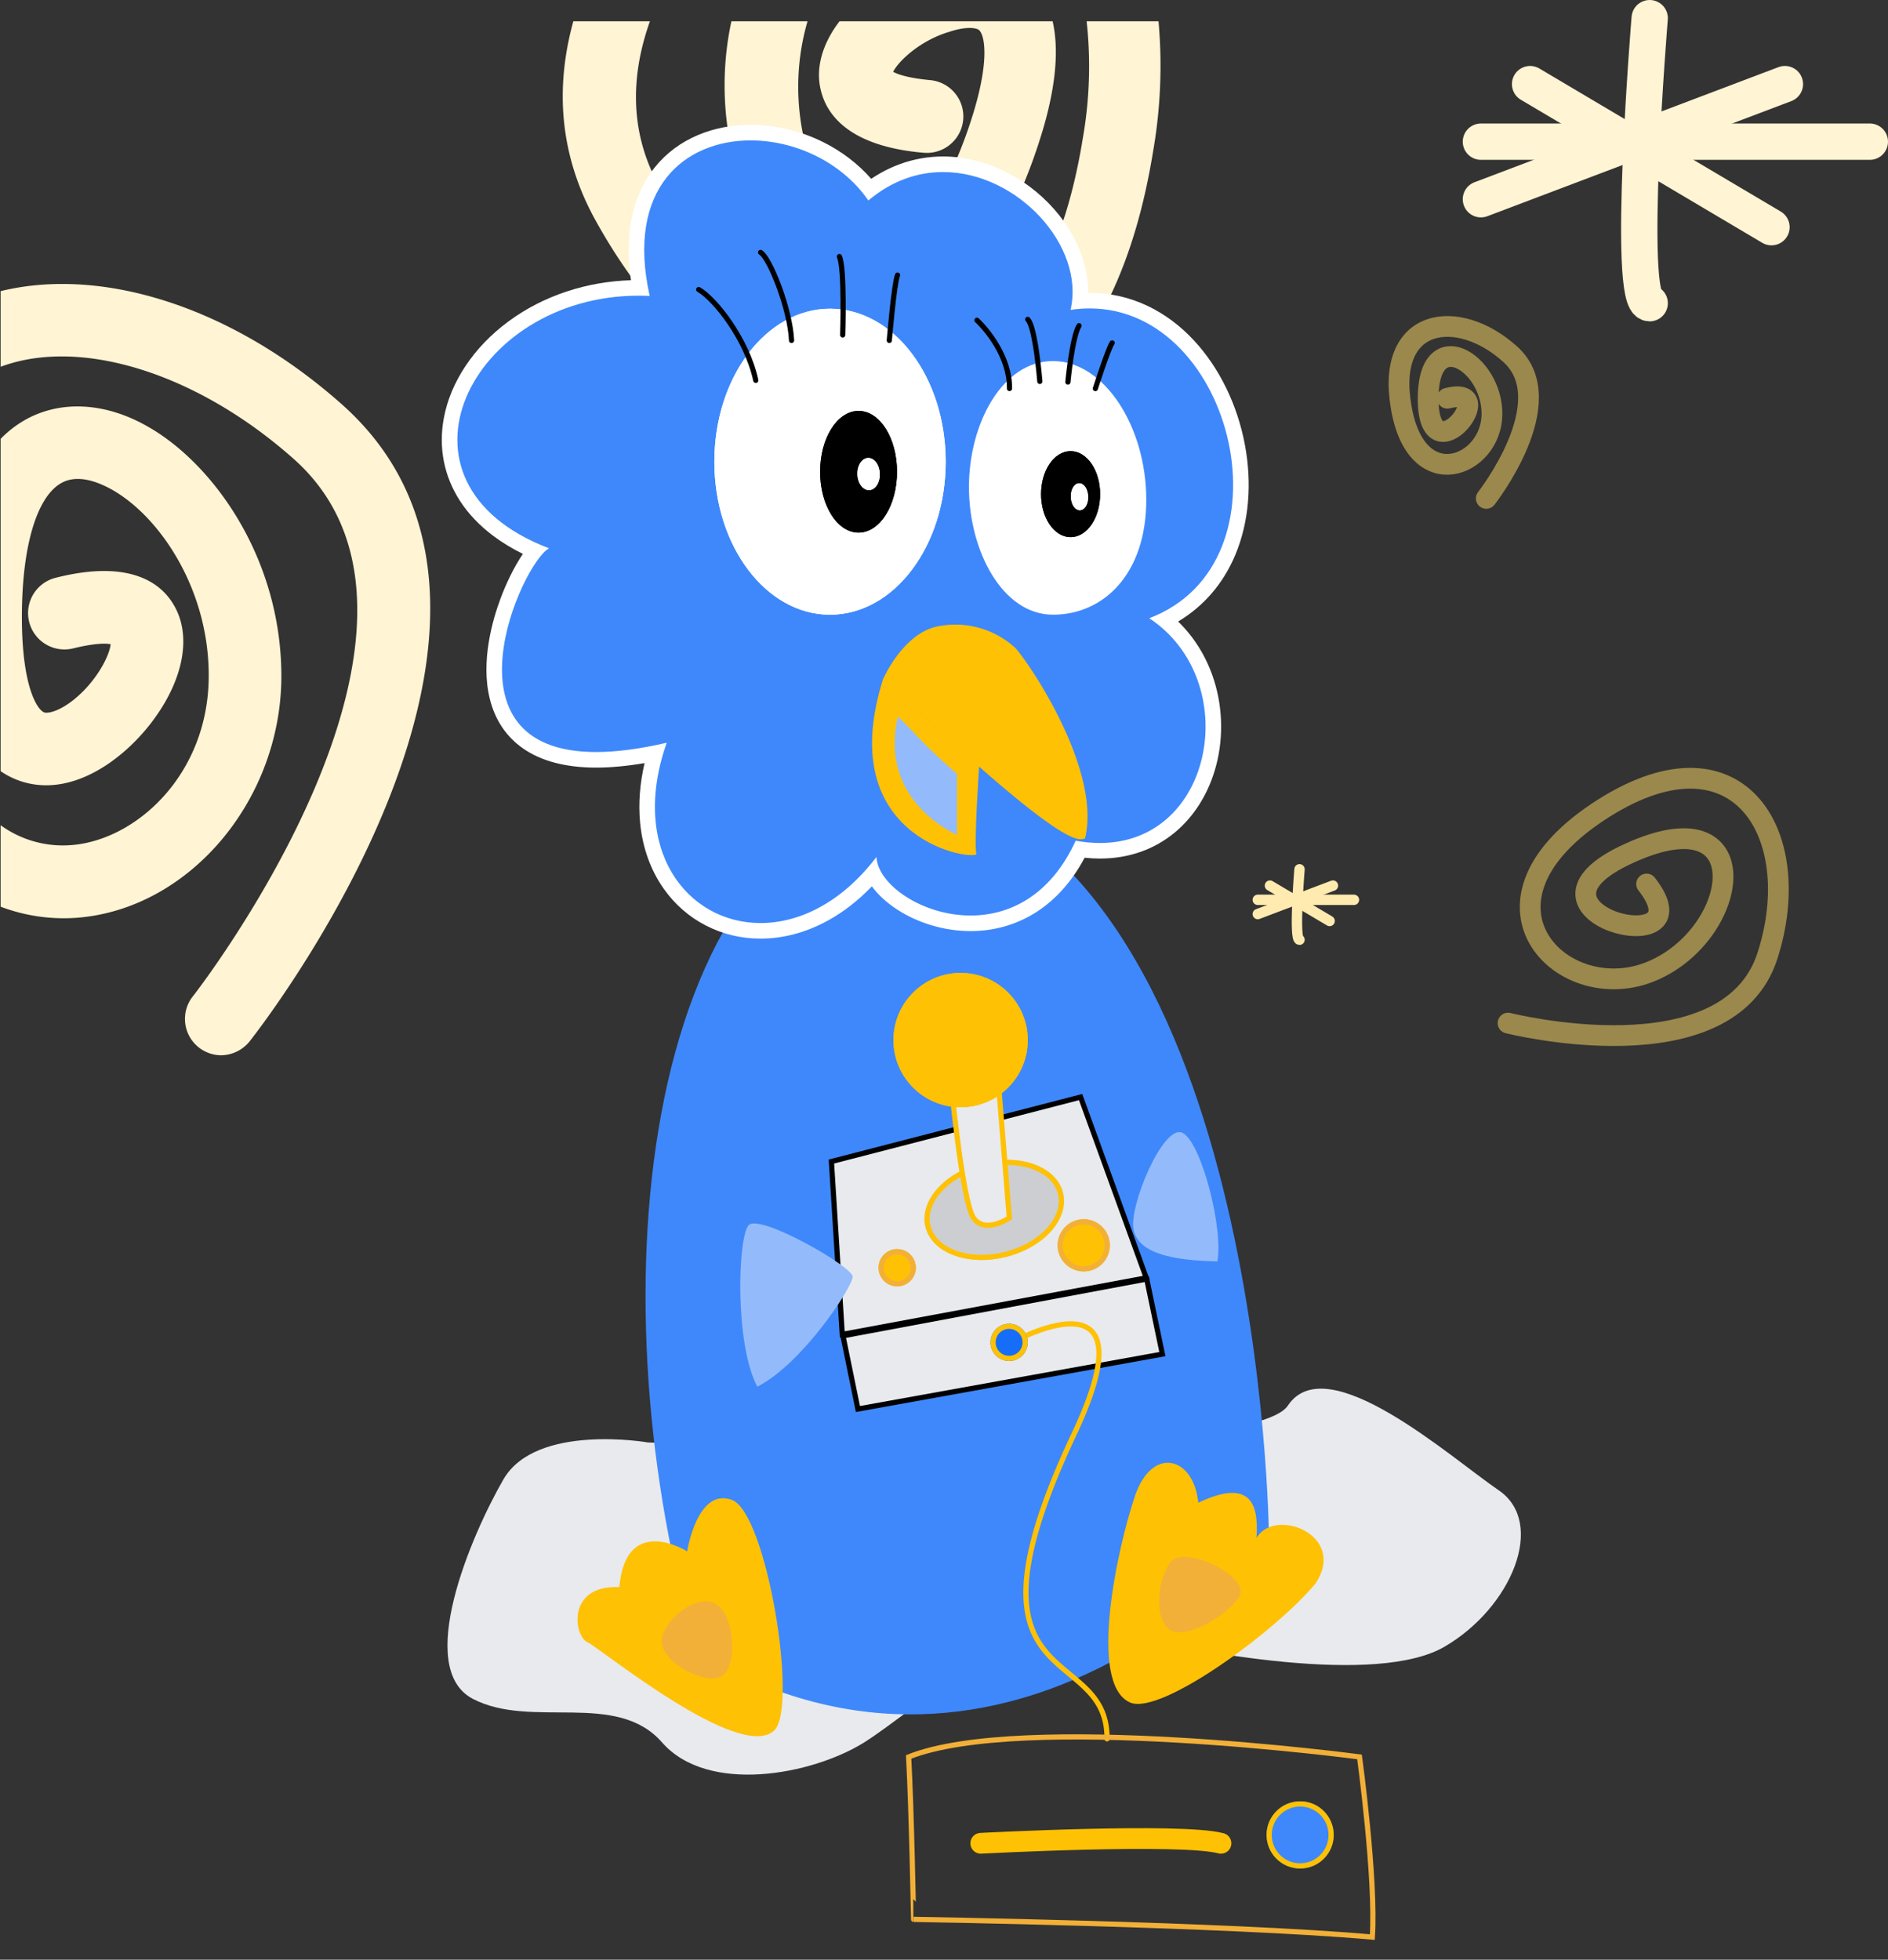 <svg xmlns="http://www.w3.org/2000/svg" viewBox="0 0 363.839 377.606"><rect x="0" y="0" width="363.839" height="377.606" fill="#333333" stroke="none"/><defs><style>.a{fill:#fff4d3;}.b,.c,.d,.e,.j,.k,.y{fill:none;}.b{stroke:#ffd965;opacity:0.51;}.b,.d,.e,.j,.n,.y{stroke-linecap:round;}.b,.n{stroke-width:4px;}.d{stroke:#fff4d3;stroke-width:7px;}.e{stroke:#ffebb0;stroke-width:2px;}.f,.i,.q{fill:#e8eaee;}.g,.m,.u{fill:#3f88fb;}.g{stroke:#3f88fb;}.h,.n,.p,.r{fill:#ffc103;}.i,.x,.y{stroke:#000;}.j,.l,.m,.n,.o,.q,.r{stroke:#ffc103;}.k,.p{stroke:#f2b038;}.l{fill:#166ef8;}.o{fill:rgba(0,0,0,0.12);}.s{fill:#93bbfb;}.t{fill:#f2b038;}.aa,.v,.w{fill:#fff;}.v{stroke:#fff;}.aa,.z{stroke:none;}</style></defs><g transform="translate(0 3.606)"><g transform="translate(0.12 0.23)"><path class="a" d="M365.8,110.9c-7.333-13.071-7.862-26.211-4.434-38.63h14.759c-3.724,10.5-4,21.435,1.876,31.93,13.2,23.6,34.4,37.9,51.6,34.9,15.1-2.7,25.7-18.3,29.9-44a80.21,80.21,0,0,0,.788-22.83h13.851A96.179,96.179,0,0,1,473.1,97.3c-7,43.2-28.8,53.4-41.3,55.6a49.787,49.787,0,0,1-6.9.5C403.4,153.4,380.4,137.2,365.8,110.9Zm36.4,8.2c-8.344-9.674-14.481-27.778-10.371-46.83H406.5c-4.353,14.924-.229,30.059,6.5,37.83,1.7,2,5.2,5.3,9.1,4.5,5.5-1.1,11.4-9.6,15.7-22.6,3.9-11.7,2.9-16.9,1.8-18-.5-.5-2.5-.8-5.8.3C428.1,76,424,80,423,82c.9.5,2.9,1.2,7.1,1.6a7.025,7.025,0,0,1-1.2,14c-14.1-1.2-18.6-7.1-19.8-11.9-1.13-4.33.222-9.053,3.56-13.43h41.075c1.379,6.08.448,14.078-2.836,23.93-7.8,23.7-18.6,30.4-26.3,32a19.811,19.811,0,0,1-3.938.4C414.037,128.6,407.457,125.275,402.2,119.1Z" transform="translate(-251 -72)"/><path class="a" d="M424.2,197.771a7,7,0,0,1-1.2-9.8c.6-.7,55.4-71.4,19.6-103.5-18.684-16.649-41.216-23.631-56.6-17.86V52.037c19.816-4.853,44.887,3.2,65.9,21.933,45.6,40.8-15.3,119.3-17.9,122.6a7.163,7.163,0,0,1-5.5,2.7A7.031,7.031,0,0,1,424.2,197.771ZM386,170.641v-15.7a20.428,20.428,0,0,0,13.7,3.825c12.5-1,26.2-13.6,26.4-32.2.2-16.6-9.1-30.8-18.5-36.2-2.3-1.3-6.6-3.3-10-1.3-4.8,2.8-7.6,12.7-7.5,26.5.1,12.4,2.8,16.9,4.2,17.6.6.3,2.6,0,5.4-2.1,4.7-3.6,7.3-8.8,7.5-11-1-.2-3.1-.2-7.2.8a7.009,7.009,0,1,1-3.4-13.6c13.8-3.5,19.9.7,22.5,4.8,3.9,6,2.3,14.9-4.2,23.3-5.5,7.1-15.3,14.3-25,11.1a15.433,15.433,0,0,1-3.9-1.938V80.5a21.187,21.187,0,0,1,4.5-3.532c6.9-4,15.7-3.6,24.1,1.3,12.5,7.2,25.7,25.5,25.5,48.5-.3,23.7-17.9,44.3-39.3,46q-1.32.1-2.634.1A34.33,34.33,0,0,1,386,170.641Z" transform="translate(-386 0.23)"/><path class="b" d="M317.2,166.5c12.3,15.7-28.5,5.5-3.4-5.9,25.1-11.5,21.7,15.2,4.6,22.6-17,7.4-37.5-12.6-10.7-30.5s40.4,3.9,32.8,27.6-50,13-50,13"/><path class="b" d="M278.8,72.9c10.6-2.7-3.5,15.4-3.7.4s12.4-7.4,12.3,2.7-14.6,15.9-17.5-1.4c-3-17.3,10.9-19.3,21-10.2s-4.6,27.8-4.6,27.8"/><g transform="translate(210 -34)"><path class="c" d="M42.6,146.9s-.9,10.6,0,10.6"/><path class="c" d="M36.4,153.6l11.3-4.3"/><path class="c" d="M36.4,151.5H50.8"/><path class="c" d="M38.2,149.3l9,5.3"/></g><g transform="translate(217 68)"><path class="c" d="M42.6,146.9s-.9,10.6,0,10.6"/><path class="c" d="M36.4,153.6l11.3-4.3"/><path class="c" d="M36.4,151.5H50.8"/><path class="c" d="M38.2,149.3l9,5.3"/></g><g transform="translate(248.88 -147.23)"><path class="d" d="M122.133,146.894s-4.52,54.919,0,54.919" transform="translate(-53.219)"/><path class="d" d="M113.39,171.881l58.58-22.183" transform="translate(-77 9.903)"/><path class="d" d="M113.39,152.146h74.948" transform="translate(-77 18.547)"/><path class="d" d="M115.481,149.7,162,177.265" transform="translate(-69.615 9.903)"/></g><g transform="translate(205.88 16.77)"><path class="e" d="M120.62,146.894s-1.117,13.578,0,13.578" transform="translate(-76.189)"/><path class="e" d="M113.39,155.182l14.483-5.484" transform="translate(-77 0.338)"/><path class="e" d="M113.39,152.146h18.53" transform="translate(-77 0.632)"/><path class="e" d="M115.481,149.7l11.5,6.816" transform="translate(-76.748 0.338)"/></g></g><g transform="translate(-30 -58)"><path class="f" d="M-198.1,259.073s-21.605-3.769-27.887,7.119-17.171,36.435-5.863,42.3,27.64-1.675,36.435,8.376,28.9,6.282,38.948,0,30.153-25.547,47.324-21.359,51.512,10.47,64.494,2.932,19.683-23.871,10.47-30.153-33.085-27.64-40.623-16.333S-198.1,259.073-198.1,259.073Z" transform="translate(353 73.265)"/><path class="g" d="M-159.026,167.659C-212.568,179.522-219.3,269.614-200.064,334.7c60.916,35.909,109.329-21.8,109.329-21.8S-91.7,181.446-159.026,167.659Z" transform="translate(364.778 37.764)"/><path class="h" d="M-181.435,308.145c4.686-4.439-1.455-41.954-8.146-44.433s-8.625,9.905-8.625,9.905-11.838-7.4-13.071,6.905c-10.112-.493-8.841,9.322-6.166,10.6S-188.094,314.31-181.435,308.145Z" transform="translate(360.632 79.695)"/><path class="h" d="M39.631,45.687c4.686-4.439-1.223-31.468-6.461-41.947-6.039-9.4-16.67,1.2-12.629,6.837C16.127,8.292,9.476,5.651,9.789,18.065c-8.573-2.833-13.626,3.7-6.166,10.6S32.972,51.853,39.631,45.687Z" transform="matrix(0.407, 0.914, -0.914, 0.407, 273.452, 327.646)"/><path class="i" d="M-125.23,234.013l-58.537,10.945,2.886,14.107,58.672-10.58Z" transform="translate(376.214 66.829)"/><path class="i" d="M-183.223,255.367l-2.092-33.311,48.024-12.421,12.654,34.839Z" transform="translate(375.537 56.15)"/><path class="j" d="M-161.508,243.9s27.888-15.864,12.9,16.577c-24.852,52.171,6.172,40.531,5.982,59.5" transform="translate(385.965 69.463)"/><path class="k" d="M-174.964,299.224c21.722-8.679,86.888,0,86.888,0s3.225,23.714,2.466,34.717c-27.7-2.466-88.405-3.415-88.405-3.415S-174.395,309.848-174.964,299.224Z" transform="translate(380.071 93.704)"/><g class="l" transform="translate(220.873 309.451)"><circle class="z" cx="3.595" cy="3.595" r="3.595"/><circle class="c" cx="3.595" cy="3.595" r="3.095"/></g><g class="m" transform="translate(274.081 401.486)"><circle class="z" cx="6.471" cy="6.471" r="6.471"/><circle class="c" cx="6.471" cy="6.471" r="5.971"/></g><path class="n" d="M-165.3,309.9s38.635-2.051,46.29,0" transform="translate(384.304 99.672)"/><g class="o" transform="matrix(0.97, -0.242, 0.242, 0.97, 206.089, 281.764)"><ellipse class="z" cx="13.661" cy="9.347" rx="13.661" ry="9.347"/><ellipse class="c" cx="13.661" cy="9.347" rx="13.161" ry="8.847"/></g><g class="p" transform="translate(199.303 295.071)"><circle class="z" cx="3.595" cy="3.595" r="3.595"/><circle class="c" cx="3.595" cy="3.595" r="3.095"/></g><g class="p" transform="translate(233.816 289.319)"><circle class="z" cx="5.033" cy="5.033" r="5.033"/><circle class="c" cx="5.033" cy="5.033" r="4.533"/></g><path class="q" d="M-160.215,206.959l2.2,27.129s-4.686,3.206-6.905,0-4.439-27.129-4.439-27.129Z" transform="translate(382.527 54.978)"/><g class="r" transform="translate(202.179 241.864)"><circle class="z" cx="12.942" cy="12.942" r="12.942"/><circle class="c" cx="12.942" cy="12.942" r="12.442"/></g><path class="s" d="M-133.479,214.43c-3.655-1.544-10.3,14.165-9.327,18.727s7.542,5.907,16.132,6.081C-125.459,232.991-129.824,215.974-133.479,214.43Z" transform="translate(391.27 58.21)"/><path class="s" d="M-195.939,226.921c2.049-2.364,20.077,7.97,20.077,9.9s-9.587,16.693-18.385,21.205C-198.646,249.681-197.989,229.285-195.939,226.921Z" transform="translate(370.187 63.569)"/><path class="t" d="M167.552,363.272c4.05,1.723,4.653,11.8,1.723,13.958s-11.158-2.24-11.718-6.031S163.5,361.549,167.552,363.272Z"/><path class="t" d="M167.587,362.449c2.748,3.133,4.75,12.673,1.82,14.827s-9.472-.544-12.22-4.208S164.838,359.316,167.587,362.449Z" transform="translate(557.02 85.436) rotate(71)"/><g class="u" transform="translate(352.58 -1)"><path class="z" d="M -176.003 234.752 C -183.049 234.752 -189.402 231.487 -193.433 225.795 C -194.615 224.126 -195.579 222.268 -196.298 220.274 C -197.04 218.219 -197.524 216.009 -197.739 213.706 C -198.127 209.547 -197.649 205.123 -196.317 200.526 C -200.519 201.372 -204.339 201.801 -207.7 201.801 C -207.701 201.801 -207.704 201.801 -207.705 201.801 C -220.964 201.802 -225.374 195.202 -226.741 189.664 C -228.428 182.828 -226.182 175.15 -224.694 171.182 C -223.696 168.522 -222.439 165.922 -221.155 163.86 C -220.587 162.949 -220.04 162.175 -219.514 161.541 C -222.187 160.361 -224.574 158.987 -226.632 157.443 C -229.131 155.568 -231.168 153.427 -232.687 151.079 C -235.549 146.654 -236.55 141.533 -235.582 136.272 C -234.975 132.97 -233.629 129.745 -231.581 126.685 C -229.546 123.645 -226.918 120.92 -223.772 118.586 C -220.519 116.174 -216.846 114.284 -212.854 112.969 C -208.615 111.572 -204.123 110.864 -199.502 110.864 C -199.41 110.864 -199.318 110.864 -199.225 110.865 C -200.044 106.395 -200.15 102.284 -199.54 98.621 C -198.89 94.719 -197.437 91.341 -195.222 88.579 C -193.196 86.053 -190.591 84.107 -187.48 82.795 C -184.575 81.57 -181.36 80.948 -177.926 80.948 C -173.411 80.948 -168.826 82.035 -164.665 84.092 C -160.806 85.999 -157.478 88.674 -154.955 91.882 C -152.969 90.394 -150.854 89.235 -148.651 88.428 C -146.144 87.51 -143.515 87.045 -140.839 87.045 C -136.845 87.045 -132.727 88.101 -128.93 90.099 C -125.355 91.98 -122.142 94.642 -119.637 97.796 C -115.768 102.668 -113.944 108.244 -114.473 113.394 C -113.837 113.347 -113.205 113.324 -112.579 113.324 C -108.899 113.324 -105.35 114.127 -102.032 115.711 C -98.947 117.183 -96.103 119.308 -93.58 122.025 C -88.856 127.113 -85.496 134.036 -84.12 141.52 C -83.476 145.021 -83.291 148.511 -83.569 151.894 C -83.859 155.426 -84.65 158.746 -85.918 161.76 C -88.383 167.617 -92.574 172.101 -98.125 174.855 C -94.315 177.991 -91.532 182.163 -90.011 187.056 C -88.37 192.338 -88.335 198.143 -89.915 203.404 C -91.29 207.985 -93.795 211.877 -97.157 214.66 C -98.953 216.147 -100.976 217.299 -103.169 218.084 C -105.478 218.91 -107.98 219.329 -110.605 219.329 C -111.841 219.329 -113.117 219.235 -114.413 219.05 C -116.776 223.802 -119.885 227.439 -123.667 229.87 C -125.487 231.041 -127.462 231.926 -129.539 232.501 C -131.459 233.032 -133.475 233.302 -135.528 233.302 C -137.939 233.302 -140.363 232.937 -142.733 232.216 C -144.92 231.551 -147.036 230.576 -148.854 229.397 C -151.433 227.725 -153.316 225.745 -154.329 223.699 C -157.223 227.02 -160.425 229.646 -163.875 231.524 C -165.849 232.598 -167.896 233.417 -169.961 233.958 C -171.968 234.485 -174.001 234.752 -176.003 234.752 Z"/><path class="aa" d="M -176.003 233.252 C -168.605 233.251 -160.414 229.374 -153.677 220.523 C -153.436 225.793 -144.93 231.802 -135.528 231.802 C -128.14 231.802 -120.198 228.09 -115.281 217.389 C -113.649 217.687 -112.09 217.829 -110.605 217.829 C -88.495 217.828 -82.997 186.471 -101.102 174.52 C -72.942 163.802 -84.688 114.824 -112.579 114.824 C -113.781 114.824 -115.015 114.915 -116.275 115.104 C -113.423 102.838 -126.47 88.545 -140.839 88.545 C -145.674 88.545 -150.66 90.164 -155.239 94.023 C -160.388 86.559 -169.436 82.448 -177.926 82.448 C -190.589 82.448 -202.009 91.599 -197.381 112.415 C -198.094 112.381 -198.801 112.364 -199.502 112.364 C -231.877 112.364 -249.988 148.399 -216.768 161.047 C -221.971 163.781 -238.423 200.305 -207.7 200.301 C -203.918 200.3 -199.416 199.746 -194.095 198.507 C -201.356 219.129 -190.123 233.252 -176.003 233.252 M -176.003 236.252 C -176.003 236.252 -176.003 236.252 -176.003 236.252 C -179.74 236.252 -183.278 235.409 -186.52 233.745 C -189.773 232.077 -192.51 229.693 -194.657 226.662 C -195.917 224.882 -196.944 222.904 -197.709 220.783 C -198.494 218.609 -199.006 216.275 -199.233 213.845 C -199.572 210.206 -199.28 206.384 -198.364 202.432 C -201.753 203.009 -204.879 203.301 -207.7 203.301 C -207.701 203.301 -207.703 203.301 -207.705 203.301 C -213.547 203.301 -218.289 202.054 -221.802 199.595 C -225.037 197.331 -227.189 194.11 -228.197 190.024 C -229.981 182.795 -227.648 174.785 -226.098 170.655 C -225.059 167.885 -223.53 164.636 -221.816 162.121 C -223.918 161.083 -225.831 159.919 -227.533 158.643 C -230.173 156.662 -232.331 154.391 -233.946 151.893 C -237.02 147.141 -238.096 141.645 -237.057 136 C -236.413 132.496 -234.99 129.081 -232.827 125.851 C -230.696 122.667 -227.95 119.817 -224.665 117.381 C -221.283 114.873 -217.468 112.909 -213.324 111.544 C -209.389 110.248 -205.246 109.524 -200.988 109.388 C -201.566 105.414 -201.577 101.723 -201.019 98.374 C -200.327 94.217 -198.77 90.605 -196.392 87.641 C -194.208 84.918 -191.406 82.823 -188.063 81.413 C -184.972 80.109 -181.562 79.448 -177.926 79.448 C -173.182 79.448 -168.367 80.589 -164 82.747 C -160.39 84.532 -157.219 86.958 -154.689 89.854 C -152.929 88.669 -151.08 87.72 -149.167 87.02 C -146.494 86.041 -143.692 85.545 -140.839 85.545 C -136.602 85.545 -132.243 86.661 -128.232 88.772 C -124.474 90.749 -121.095 93.547 -118.462 96.864 C -114.771 101.511 -112.834 106.789 -112.885 111.825 C -112.783 111.824 -112.681 111.824 -112.579 111.824 C -108.674 111.824 -104.908 112.676 -101.386 114.357 C -98.13 115.911 -95.133 118.148 -92.481 121.004 C -87.565 126.299 -84.072 133.488 -82.645 141.249 C -81.977 144.88 -81.785 148.503 -82.074 152.017 C -82.378 155.707 -83.206 159.181 -84.535 162.342 C -86.852 167.848 -90.612 172.207 -95.542 175.154 C -92.337 178.268 -89.963 182.158 -88.579 186.611 C -86.85 192.175 -86.814 198.292 -88.478 203.835 C -89.939 208.701 -92.609 212.844 -96.2 215.816 C -98.132 217.414 -100.306 218.653 -102.664 219.496 C -105.136 220.38 -107.807 220.829 -110.605 220.829 C -111.57 220.829 -112.558 220.775 -113.559 220.668 C -115.981 225.204 -119.101 228.718 -122.855 231.132 C -124.803 232.384 -126.916 233.331 -129.138 233.946 C -131.189 234.514 -133.339 234.802 -135.528 234.802 C -138.087 234.802 -140.658 234.415 -143.169 233.651 C -145.522 232.936 -147.709 231.928 -149.67 230.656 C -151.721 229.326 -153.375 227.798 -154.56 226.176 C -157.207 228.936 -160.086 231.17 -163.158 232.842 C -165.238 233.973 -167.399 234.837 -169.58 235.409 C -171.711 235.968 -173.872 236.252 -176.003 236.252 L -176.003 236.252 Z"/></g><g class="v" transform="translate(167.666 113.879)"><ellipse class="z" cx="22.29" cy="29.48" rx="22.29" ry="29.48"/><ellipse class="c" cx="22.29" cy="29.48" rx="21.79" ry="28.98"/></g><g class="w" transform="translate(215.61 121.951)"><path class="z" d="M 17.318 50.387 C 15.064 50.387 12.918 49.702 10.939 48.35 C 9.07 47.074 7.4 45.245 5.973 42.913 C 3.204 38.388 1.617 32.331 1.617 26.297 C 1.617 20.285 3.204 14.286 5.971 9.838 C 7.394 7.55 9.064 5.756 10.935 4.505 C 12.912 3.184 15.059 2.514 17.318 2.514 C 19.603 2.514 21.845 3.22 23.982 4.611 C 26.053 5.96 27.929 7.884 29.558 10.33 C 31.188 12.778 32.473 15.601 33.377 18.72 C 34.314 21.952 34.789 25.331 34.789 28.763 C 34.789 35.377 32.993 40.934 29.597 44.832 C 28.028 46.633 26.162 48.027 24.05 48.975 C 21.963 49.912 19.698 50.387 17.318 50.387 Z"/><path class="aa" d="M 17.318 3.014 C 15.16 3.014 13.106 3.656 11.212 4.921 C 9.402 6.131 7.781 7.874 6.396 10.102 C 3.676 14.473 2.117 20.375 2.117 26.297 C 2.117 32.242 3.678 38.203 6.399 42.652 C 7.789 44.923 9.411 46.701 11.221 47.937 C 13.115 49.231 15.166 49.887 17.318 49.887 C 19.627 49.887 21.823 49.427 23.845 48.519 C 25.891 47.601 27.699 46.25 29.22 44.504 C 32.536 40.698 34.289 35.254 34.289 28.763 C 34.289 25.378 33.82 22.046 32.897 18.859 C 32.007 15.789 30.743 13.012 29.141 10.607 C 27.55 8.218 25.723 6.342 23.709 5.03 C 21.655 3.692 19.504 3.014 17.318 3.014 M 17.318 2.014 C 27.106 2.014 35.289 14.535 35.289 28.763 C 35.289 42.991 27.106 50.887 17.318 50.887 C 7.529 50.887 1.117 38.515 1.117 26.297 C 1.117 14.078 7.529 2.014 17.318 2.014 Z"/></g><g class="x" transform="translate(188.046 133.573)"><ellipse class="z" cx="7.409" cy="11.723" rx="7.409" ry="11.723"/><ellipse class="c" cx="7.409" cy="11.723" rx="6.909" ry="11.223"/></g><g class="v" transform="translate(195.13 142.716) rotate(-2)"><ellipse class="z" cx="2.157" cy="3.095" rx="2.157" ry="3.095"/><ellipse class="c" cx="2.157" cy="3.095" rx="1.657" ry="2.595"/></g><g class="x" transform="translate(230.626 141.325)"><ellipse class="z" cx="5.69" cy="8.285" rx="5.69" ry="8.285"/><ellipse class="c" cx="5.69" cy="8.285" rx="5.19" ry="7.785"/></g><g class="v" transform="matrix(0.999, -0.035, 0.035, 0.999, 236.288, 147.575)"><ellipse class="z" cx="1.657" cy="2.595" rx="1.657" ry="2.595"/><ellipse class="c" cx="1.657" cy="2.595" rx="1.157" ry="2.095"/></g><path class="r" d="M-177.9,156.386s3.643-8.014,9.761-9.342a16.577,16.577,0,0,1,14.712,4.03c2.957,3.343,16.168,23.134,13.319,35.913C-144.857,188.542-177.9,156.386-177.9,156.386Z" transform="translate(378.785 28.571)"/><path class="h" d="M-159.139,170.112s-1.064,15.358-.549,17.342c-2.18,1.1-27.658-3.785-17.892-34.094C-163.323,167.281-159.139,170.112-159.139,170.112Z" transform="translate(377.857 31.575)"/><path class="s" d="M-176.213,158.656c2.042,1.878,3.759,3.927,5.865,5.978,2.846,2.77,5.527,5.076,5.527,5.076V181.44S-180.048,175.124-176.213,158.656Z" transform="translate(379.252 33.82)"/><path class="y" d="M175.648,129.68c-1.723-7.953-7.821-15.642-11-17.5" transform="translate(0 -2)"/><path class="y" d="M9.065,11.408C7.791,5.53,2.351,1.371,0,0" transform="translate(218.272 116.102) rotate(13)"/><path class="y" d="M182.541,121.992c-.265-5.965-4.109-15.774-5.965-16.967" transform="translate(0 -2)"/><path class="y" d="M4.966,11.128C3.535,6.7,1.371.882,0,0" transform="translate(228.052 115.931) rotate(13)"/><path class="y" d="M191.394,120.931s.426-12.725-.634-15.111" transform="translate(1 -2)"/><path class="y" d="M.469,11.166S-.7,2.467.118.1" transform="translate(237.851 117.028) rotate(13)"/><path class="y" d="M199.376,121.992s.928-11,1.591-12.593" transform="translate(2 -2)"/><path class="y" d="M0,9.305S.686,1.175,1.175,0" transform="translate(243.18 120.203) rotate(13)"/></g><rect class="c" width="360" height="374"/></g></svg>